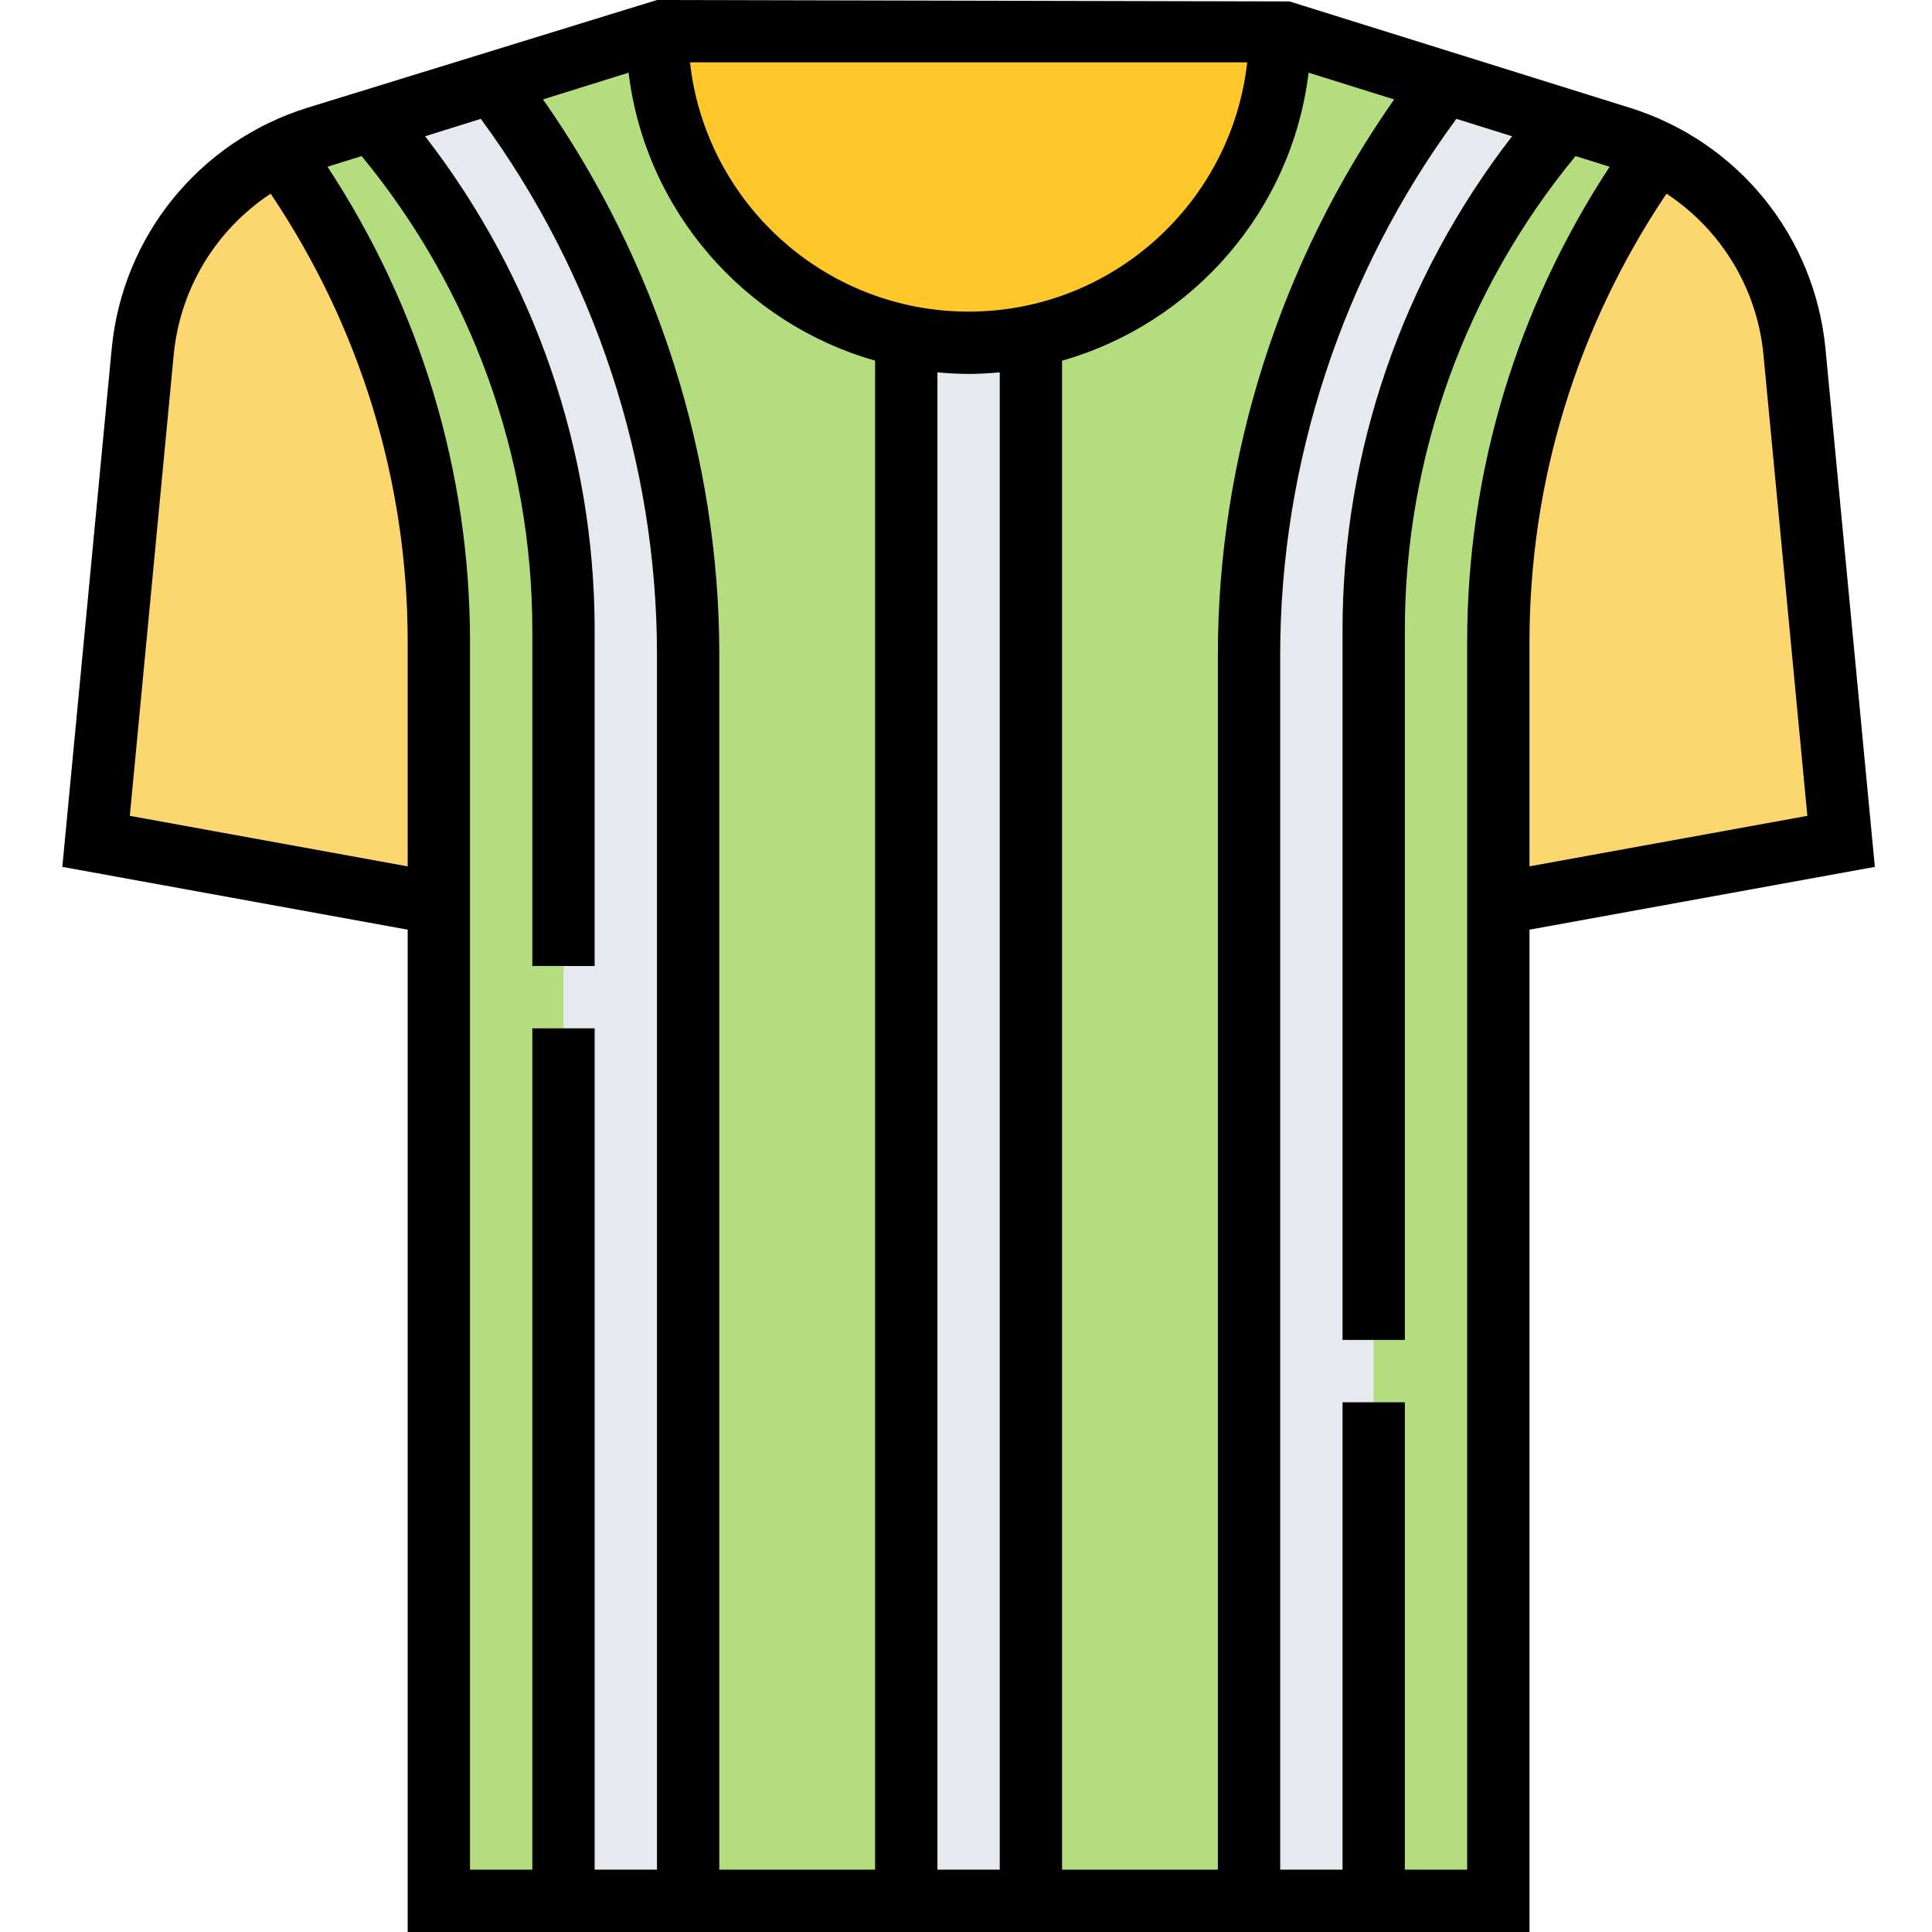 <svg height="496pt" viewBox="-15 0 495 496" width="496pt" xmlns="http://www.w3.org/2000/svg"><path d="m445.195 90.336c-2.449-25.648-20.031-47.336-44.625-55.023l-87.406-27.312h-160l-87.406 27.312c-24.594 7.688-42.18 29.375-44.625 55.023l-11.969 125.664 88 16v256h272v-256l88-16zm0 0" fill="#fcd770"/><path d="m409.164 40v-1.281c-2.762-1.32-5.617-2.473-8.594-3.406l-87.406-27.312h-32.656l-31.344 48v432h120v-323.176c0-44.762 40-124.824 40-124.824zm0 0" fill="#b4dd7f"/><path d="m217.164 56-35.199-48h-28.801l-48 15-39.406 12.312c-3.289 1.023-6.426 2.344-9.441 3.84l.848.848s40 80.062 40 124.824v323.176h120zm0 0" fill="#b4dd7f"/><g fill="#e6e9ed"><path d="m113.164 24-2.047-2.855-31.008 9.688 1.055 1.168c30.977 36.145 48 82.168 48 129.762v326.238h32v-320c0-51.93-16.848-102.457-48-144zm0 0"/><path d="m337.164 344v-182.238c0-47.594 17.023-93.617 48-129.762l.863-1.223-30.688-9.594-2.176 2.816c-31.16 41.543-48 92.07-48 144v320h32zm0 0"/><path d="m217.164 56h32v432h-32zm0 0"/></g><path d="m313.164 8c0 44.184-35.824 80-80 80-44.184 0-80-35.816-80-80zm0 0" fill="#ffc729"/><path d="m465.828 222.551-12.672-132.977c-2.762-28.934-22.465-53.23-50.199-61.895l-87.41-27.312-162.383-.367-89.801 27.68c-27.734 8.664-47.438 32.961-50.191 61.895l-12.672 132.977 88.664 16.121v257.328h288v-257.328zm-28.594-131.453 11.266 118.352-71.336 12.965v-57.598c0-41.312 12.23-80.93 35.176-115.105 13.902 9.184 23.258 24.211 24.895 41.387zm-204.07-11.098c-37 0-67.535-28.055-71.527-64h143.055c-3.992 35.945-34.527 64-71.527 64zm-215.336 129.449 11.266-118.352c1.637-17.168 10.992-32.203 24.895-41.379 22.945 34.168 35.176 73.793 35.176 115.105v57.602zm50.75-166.641 8.762-2.738c28.223 34.234 43.824 77.242 43.824 121.691v86.238h16v-86.238c0-46-15.496-90.547-43.527-126.777l14.305-4.473c29.133 39.609 45.223 88.312 45.223 137.488v312h-16v-216h-16v216h-16v-315.176c0-43.719-12.719-85.656-36.586-122.016zm100.586 437.191v-312c0-50.742-16.129-100.969-45.258-142.48l21.969-6.863c4.305 35.441 29.73 64.391 63.289 73.93v387.414zm56 0v-384.406c2.641.238 5.297.406 8 .406 2.703 0 5.359-.168 8-.406v384.406zm32-387.406c33.566-9.547 58.984-38.496 63.289-73.93l21.969 6.863c-29.129 41.504-45.258 91.73-45.258 142.473v312h-40zm104 387.406h-16v-120h-16v120h-16v-312c0-49.176 16.078-97.879 45.223-137.488l14.305 4.473c-28.031 36.223-43.527 80.777-43.527 126.777v182.238h16v-182.238c0-44.449 15.602-87.457 43.824-121.691l8.758 2.738c-23.863 36.359-36.582 78.305-36.582 122.016zm0 0"/></svg>